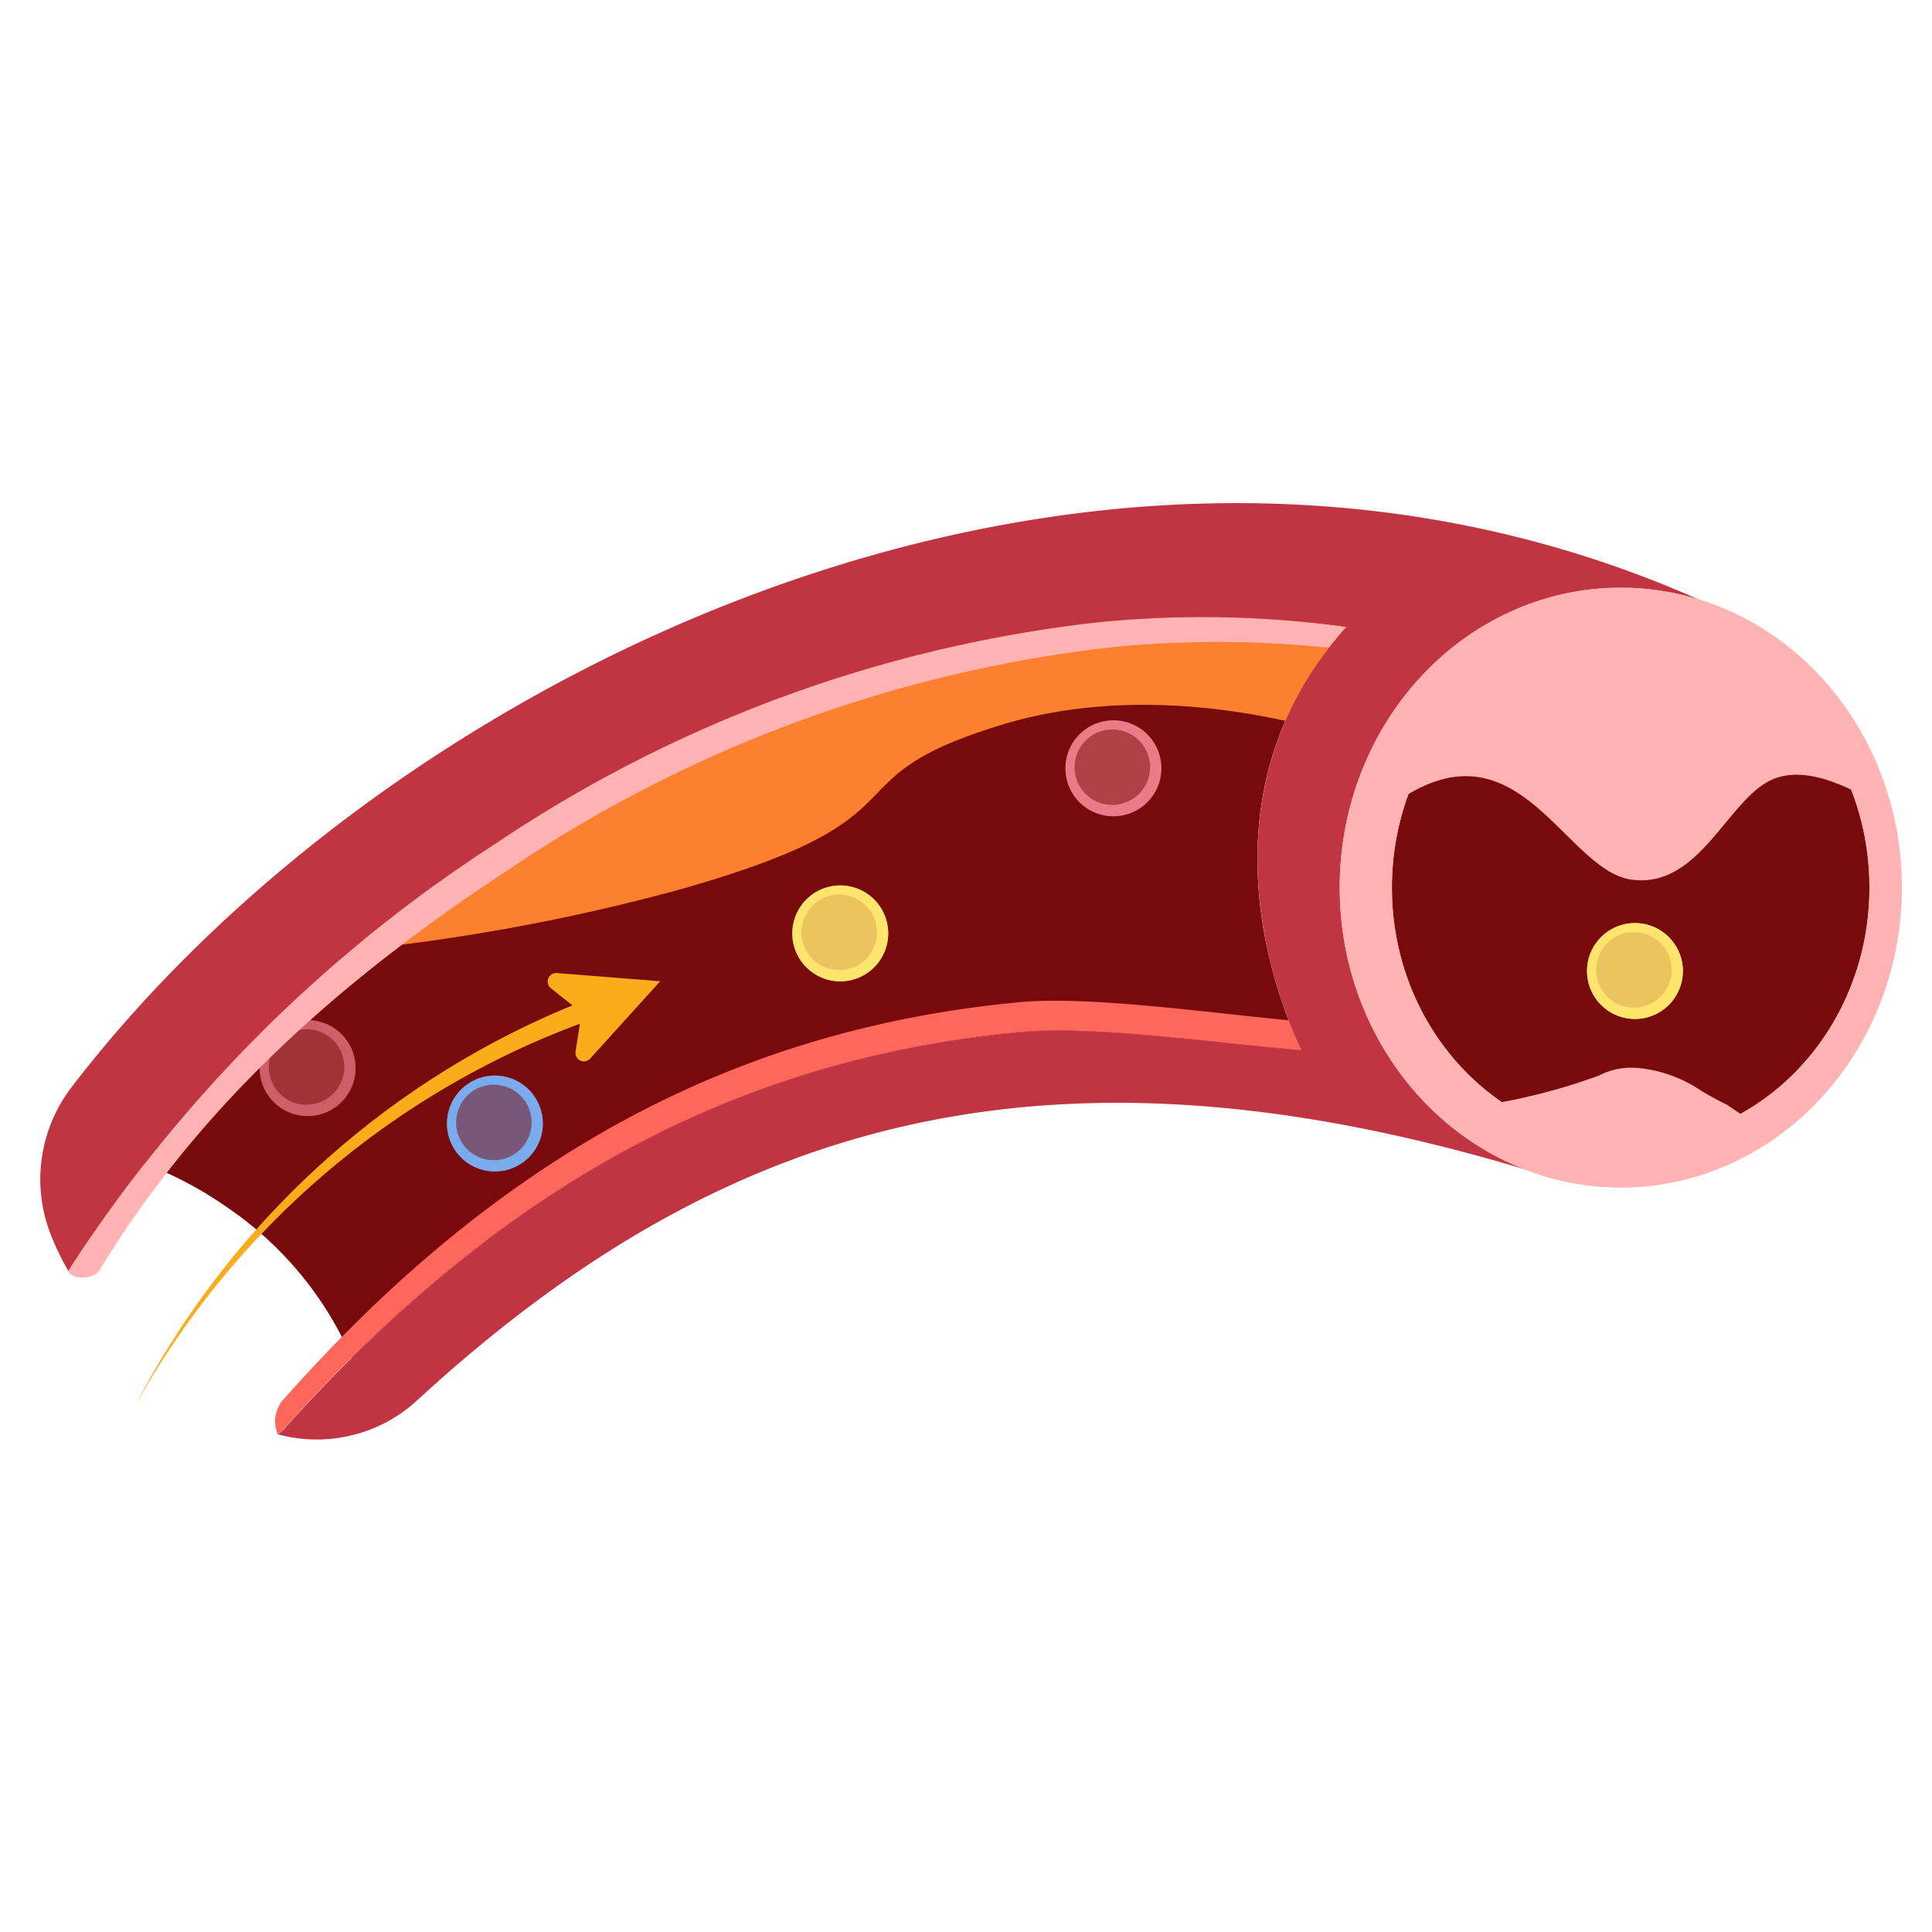 <svg xmlns="http://www.w3.org/2000/svg" width="96" height="96" viewBox="0 0 96 96">
    <defs>
        <style>
            .pressure-2{fill:#780a0b}.pressure-3,.pressure-4{fill:#ed7a87}.pressure-3{opacity:.48}.pressure-7{opacity:.25;mix-blend-mode:multiply;isolation:isolate}.pressure-9{fill:#ffb3b3}.pressure-12{fill:#fbac1b}.pressure-13,.pressure-14{fill:#ffe46d}.pressure-13{opacity:.85}
        </style>
    </defs>
    <g id="pressure_02" transform="translate(-202)">
        <path id="사각형_600" fill="none" d="M0 0H96V96H0z" transform="translate(202)"/>
        <g id="그룹_1995" transform="translate(-231.803 -513.427)">
            <path id="패스_744" d="M512.148 557.163a52.576 52.576 0 0 0-12.2-.246 66.9 66.9 0 0 0-30.046 10.99 74.256 74.256 0 0 0-17.512 15.91 18.774 18.774 0 0 1 4.162 2.2 17.3 17.3 0 0 1 6.166 7.465c9.921-9.818 20.572-14.993 33.19-16.184 3.672-.347 9.972.575 14 .9-1.014-2.149-5.429-12.523 2.24-21.035z" class="pressure-2" transform="translate(-11.441 -12.585)"/>
            <g id="그룹_604" transform="translate(446.706 564.117)">
                <path id="패스_745" d="M473.313 621.2a2.382 2.382 0 1 0 2.382 2.382 2.381 2.381 0 0 0-2.382-2.382z" class="pressure-3" transform="translate(-470.931 -621.198)"/>
                <path id="패스_746" d="M473.313 621.2a2.382 2.382 0 1 0 2.382 2.382 2.381 2.381 0 0 0-2.382-2.382zm-.052 4.205a1.876 1.876 0 1 1 1.876-1.876 1.876 1.876 0 0 1-1.877 1.871z" class="pressure-4" transform="translate(-470.931 -621.198)"/>
            </g>
            <g id="그룹_605" transform="translate(486.745 549.219)">
                <path id="패스_747" d="M602.313 573.2a2.382 2.382 0 1 0 2.382 2.382 2.381 2.381 0 0 0-2.382-2.382z" class="pressure-3" transform="translate(-599.931 -573.198)"/>
                <path id="패스_748" d="M602.313 573.2a2.382 2.382 0 1 0 2.382 2.382 2.381 2.381 0 0 0-2.382-2.382zm-.052 4.205a1.876 1.876 0 1 1 1.876-1.876 1.876 1.876 0 0 1-1.877 1.871z" class="pressure-4" transform="translate(-599.931 -573.198)"/>
            </g>
            <g id="그룹_606" fill="#7aabed" transform="translate(456.012 566.872)">
                <path id="패스_749" d="M503.294 630.073a2.382 2.382 0 1 0 2.382 2.381 2.381 2.381 0 0 0-2.382-2.381z" opacity="0.48" transform="translate(-500.912 -630.073)"/>
                <path id="패스_750" d="M503.294 630.073a2.382 2.382 0 1 0 2.382 2.381 2.381 2.381 0 0 0-2.382-2.381zm-.052 4.205a1.876 1.876 0 1 1 1.876-1.876 1.876 1.876 0 0 1-1.877 1.876z" transform="translate(-500.912 -630.073)"/>
            </g>
            <g id="그룹_607" class="pressure-7" transform="translate(440.952 544.091)">
                <path id="패스_751" d="M510.47 556.963a52.88 52.88 0 0 0-10.519-.044A66.9 66.9 0 0 0 469.9 567.91a74.26 74.26 0 0 0-17.512 15.91 18.774 18.774 0 0 1 4.162 2.2 18.226 18.226 0 0 1 4.764 4.834c2.321-6.306 13.412-30.262 49.156-33.891z" class="pressure-2" transform="translate(-452.393 -556.679)"/>
            </g>
            <path id="패스_752" fill="#fc802d" d="M493.768 569.7a99.63 99.63 0 0 0 13.741-2.726c13.024-3.675 6.97-5.434 16.049-8.2s18.685 1.153 18.685 1.153l2.879-7.965-27.38.788-20.5 10.549z" transform="translate(-39.974 -9.335)"/>
            <path id="패스_753" d="M492.369 558.152a52.875 52.875 0 0 1 10.586.05c.271-.349.559-.7.869-1.04a52.575 52.575 0 0 0-12.2-.246 66.9 66.9 0 0 0-30.046 10.99 71.359 71.359 0 0 0-21.128 21.034c-.026.042-.107.2-.13.241.2.452 1.272.4 1.54-.045 4.921-8.075 11.763-14.3 20.459-19.994a66.9 66.9 0 0 1 30.05-10.99z" class="pressure-9" transform="translate(-3.118 -12.585)"/>
            <g id="그룹_608" class="pressure-7" transform="translate(456.894 560.134)">
                <path id="패스_754" d="M547.507 608.719c-3.562-.556-27.669-2.125-40.527 11.49-3.482 3.687-3.738 6.405-2.67 8.469 13.9-11.584 29.328-15.741 52.009-8.949a14.689 14.689 0 0 1-8.812-11.01z" class="pressure-2" transform="translate(-503.754 -608.365)"/>
            </g>
            <path id="패스_755" fill="#ff675c" d="M510.416 619.657c3.671-.347 9.972.575 14 .9-.153-.322-.382-.83-.636-1.487-4.061-.387-9.977-1.219-13.369-.9-14.049 1.327-25.733 7.523-36.541 19.7a1.624 1.624 0 0 0-.321 1.767c-.064.1.218-.174.321-.284 10.885-12.109 22.496-18.369 36.546-19.696z" transform="translate(-25.945 -54.946)"/>
            <path id="패스_756" fill="#c13542" d="M437.37 567.435a7.519 7.519 0 0 0-1.091 7.218 13.376 13.376 0 0 0 .927 1.944 2.575 2.575 0 0 1 .13-.241 71.36 71.36 0 0 1 21.128-21.034 66.9 66.9 0 0 1 30.046-10.99 52.575 52.575 0 0 1 12.2.246c-7.669 8.513-3.254 18.887-2.232 21.036-4.032-.327-10.333-1.249-14-.9-14.049 1.326-25.661 7.587-36.541 19.7a2.177 2.177 0 0 1-.321.284 7.37 7.37 0 0 0 6.8-1.583c15.116-13.95 31.565-19.191 57.036-11l10.539-27.05c-31.156-16.723-68.175.906-84.621 22.37z"/>
            <ellipse id="타원_25" cx="13.965" cy="14.903" class="pressure-9" rx="13.965" ry="14.903" transform="translate(500.371 542.628)"/>
            <ellipse id="타원_26" cx="11.864" cy="12.661" class="pressure-2" rx="11.864" ry="12.661" transform="translate(502.966 544.87)"/>
            <g id="그룹_609" class="pressure-7" transform="translate(503.395 548.819)">
                <path id="패스_757" d="M673.612 571.909s2.62 7.8-1.448 11.682c-2.458 2.343-11.283 1.465-18.591.4a12.018 12.018 0 0 0 11.435 9.287c6.552 0 11.864-5.668 11.864-12.66a13.076 13.076 0 0 0-3.26-8.709z" class="pressure-2" transform="translate(-653.573 -571.909)"/>
            </g>
            <g id="그룹_610" transform="translate(506.817 566.486)">
                <path id="패스_758" d="M667.241 632.744l-2.643-1.956a29.6 29.6 0 0 0 6.439-1.573 3.484 3.484 0 0 1 1.791-.383h.078a6.81 6.81 0 0 1 3.282 1.186c.39.223.786.449 1.193.639l2.436 1.65-5.168 1.443z" class="pressure-9" transform="translate(-664.598 -628.832)"/>
            </g>
            <g id="그룹_611" transform="translate(440.52 561.775)">
                <path id="패스_759" d="M475.873 616.493A42.075 42.075 0 0 0 451 636.4a42.7 42.7 0 0 1 24.554-20.939z" class="pressure-12" transform="translate(-451 -614.896)"/>
                <path id="패스_760" d="M517.483 613.655a.426.426 0 0 0-.269.767l1.516 1.2-.3 1.922a.421.421 0 0 0 .714.375l3.491-3.856z" class="pressure-12" transform="translate(-496.546 -613.654)"/>
            </g>
            <g id="그룹_612" transform="translate(473.173 557.425)">
                <path id="패스_761" d="M558.585 599.638a2.382 2.382 0 1 0 2.382 2.382 2.381 2.381 0 0 0-2.382-2.382z" class="pressure-13" transform="translate(-556.203 -599.638)"/>
                <path id="패스_762" d="M558.585 599.638a2.382 2.382 0 1 0 2.382 2.382 2.381 2.381 0 0 0-2.382-2.382zm-.052 4.205a1.876 1.876 0 1 1 1.876-1.876 1.876 1.876 0 0 1-1.877 1.876z" class="pressure-14" transform="translate(-556.203 -599.638)"/>
            </g>
            <g id="그룹_613" transform="translate(512.662 559.294)">
                <path id="패스_763" d="M685.813 605.66a2.382 2.382 0 1 0 2.382 2.382 2.381 2.381 0 0 0-2.382-2.382z" class="pressure-13" transform="translate(-683.432 -605.66)"/>
                <path id="패스_764" d="M685.813 605.66a2.382 2.382 0 1 0 2.382 2.382 2.381 2.381 0 0 0-2.382-2.382zm-.052 4.205a1.876 1.876 0 1 1 1.876-1.876 1.876 1.876 0 0 1-1.876 1.876z" class="pressure-14" transform="translate(-683.432 -605.66)"/>
            </g>
            <path id="패스_765" d="M649.948 565.067l7.19-10.42 7.408-.146 4.52 1.922 5.787 7.992c-.281.064-3.234-2.175-5.4-1.128s-3.547 5.382-6.892 4.936c-3.512-.47-5.841-8.88-12.613-3.156z" class="pressure-9" transform="translate(-147.678 -11.085)"/>
            <path id="패스_766" d="M657.794 551.962c-7.712 0-13.965 6.672-13.965 14.9s6.252 14.9 13.965 14.9 13.965-6.672 13.965-14.9-6.253-14.9-13.965-14.9zm.494 27.563c-6.552 0-11.864-5.668-11.864-12.66s5.312-12.661 11.864-12.661 11.864 5.668 11.864 12.661-5.312 12.66-11.864 12.66z" class="pressure-9" transform="translate(-143.459 -9.335)"/>
        </g>
    </g>
</svg>
